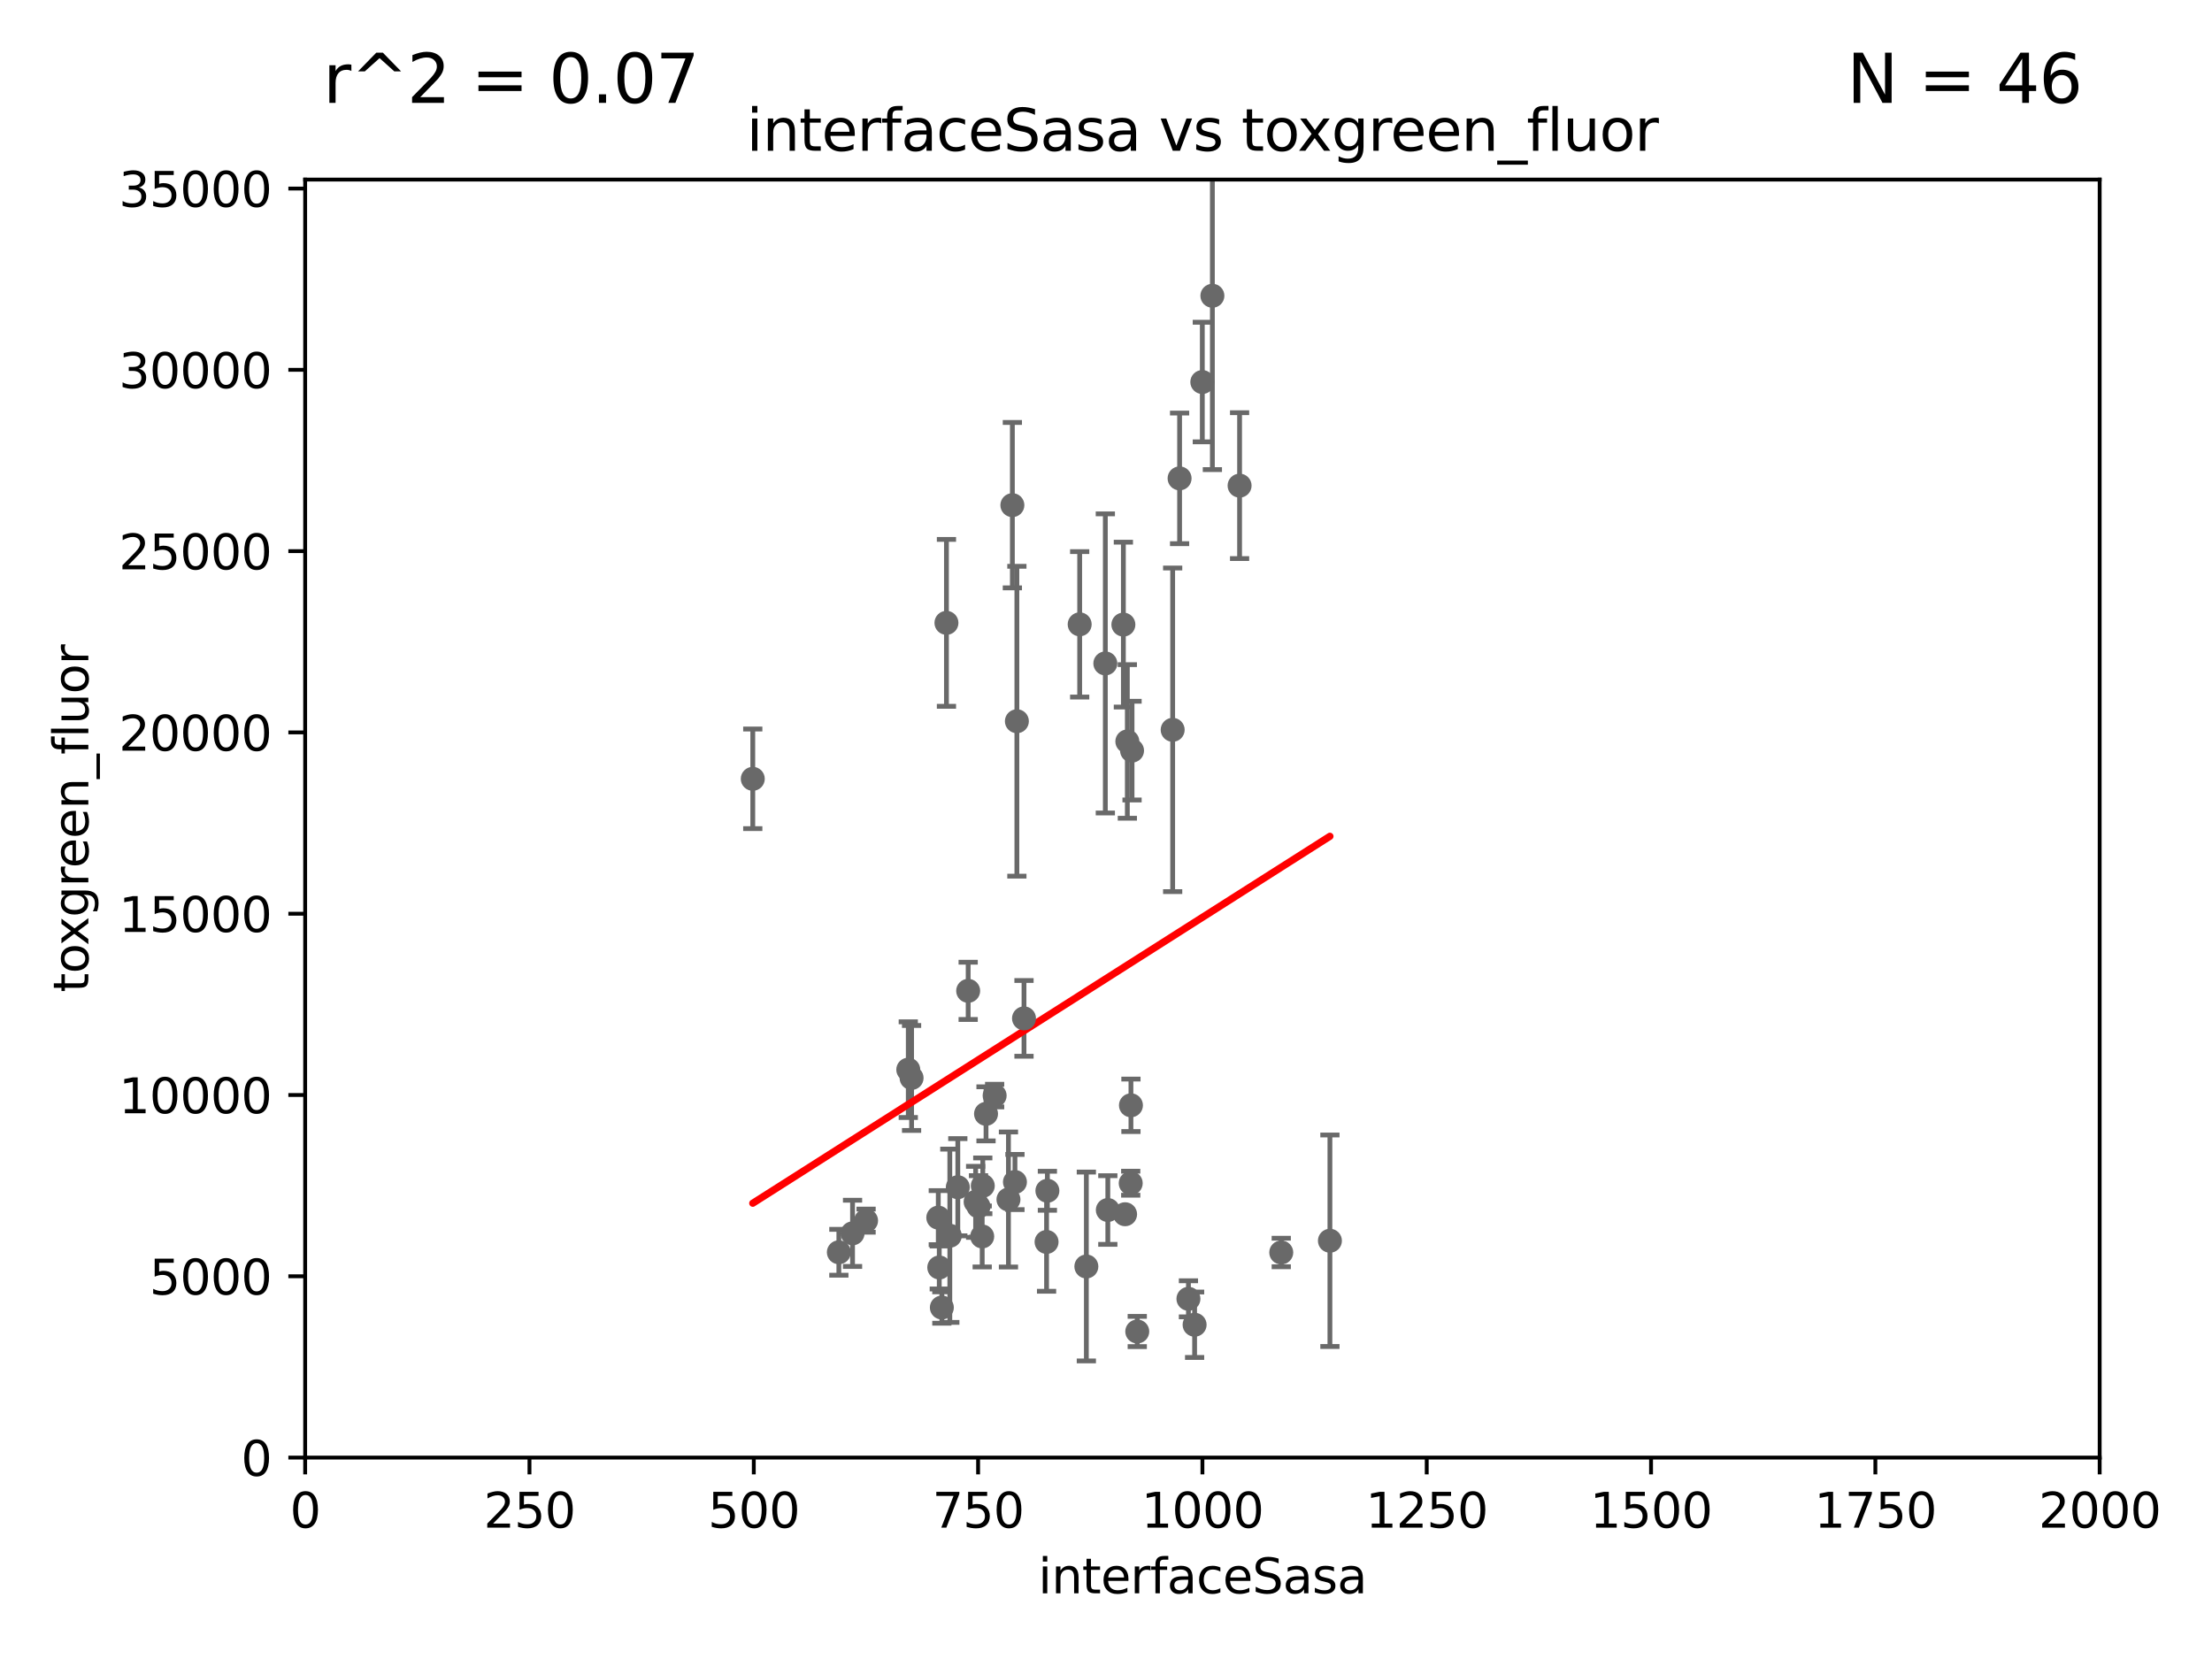 <?xml version="1.0" encoding="utf-8" standalone="no"?>
<!DOCTYPE svg PUBLIC "-//W3C//DTD SVG 1.1//EN"
  "http://www.w3.org/Graphics/SVG/1.1/DTD/svg11.dtd">
<svg xmlns:xlink="http://www.w3.org/1999/xlink" width="460.8pt" height="345.6pt" viewBox="0 0 460.8 345.6" xmlns="http://www.w3.org/2000/svg" version="1.1">
 <defs>
  <style type="text/css">*{stroke-linejoin: round; stroke-linecap: butt}</style>
 </defs>
 <g id="figure_1">
  <g id="patch_1">
   <path d="M 0 345.6 
L 460.8 345.6 
L 460.8 0 
L 0 0 
z
" style="fill: #ffffff"/>
  </g>
  <g id="axes_1">
   <g id="patch_2">
    <path d="M 63.571 303.64 
L 437.4 303.64 
L 437.4 37.411 
L 63.571 37.411 
z
" style="fill: #ffffff"/>
   </g>
   <g id="PathCollection_1">
    <defs>
     <path id="mbaf61a0954" d="M 0 1.118 
C 0.297 1.118 0.581 1 0.791 0.791 
C 1 0.581 1.118 0.297 1.118 0 
C 1.118 -0.297 1 -0.581 0.791 -0.791 
C 0.581 -1 0.297 -1.118 0 -1.118 
C -0.297 -1.118 -0.581 -1 -0.791 -0.791 
C -1 -0.581 -1.118 -0.297 -1.118 0 
C -1.118 0.297 -1 0.581 -0.791 0.791 
C -0.581 1 -0.297 1.118 0 1.118 
z
" style="stroke: #696969"/>
    </defs>
    <g clip-path="url(#p2a9bb34f93)">
     <use xlink:href="#mbaf61a0954" x="174.75" y="260.87" style="fill: #696969; stroke: #696969"/>
     <use xlink:href="#mbaf61a0954" x="203.841" y="251.323" style="fill: #696969; stroke: #696969"/>
     <use xlink:href="#mbaf61a0954" x="177.602" y="256.929" style="fill: #696969; stroke: #696969"/>
     <use xlink:href="#mbaf61a0954" x="218.192" y="248.058" style="fill: #696969; stroke: #696969"/>
     <use xlink:href="#mbaf61a0954" x="204.611" y="257.576" style="fill: #696969; stroke: #696969"/>
     <use xlink:href="#mbaf61a0954" x="234.375" y="252.947" style="fill: #696969; stroke: #696969"/>
     <use xlink:href="#mbaf61a0954" x="235.826" y="156.366" style="fill: #696969; stroke: #696969"/>
     <use xlink:href="#mbaf61a0954" x="213.318" y="212.147" style="fill: #696969; stroke: #696969"/>
     <use xlink:href="#mbaf61a0954" x="195.666" y="264.042" style="fill: #696969; stroke: #696969"/>
     <use xlink:href="#mbaf61a0954" x="248.859" y="275.967" style="fill: #696969; stroke: #696969"/>
     <use xlink:href="#mbaf61a0954" x="244.288" y="152.035" style="fill: #696969; stroke: #696969"/>
     <use xlink:href="#mbaf61a0954" x="235.596" y="230.255" style="fill: #696969; stroke: #696969"/>
     <use xlink:href="#mbaf61a0954" x="195.462" y="253.655" style="fill: #696969; stroke: #696969"/>
     <use xlink:href="#mbaf61a0954" x="247.573" y="270.567" style="fill: #696969; stroke: #696969"/>
     <use xlink:href="#mbaf61a0954" x="277.046" y="258.47" style="fill: #696969; stroke: #696969"/>
     <use xlink:href="#mbaf61a0954" x="230.779" y="252.069" style="fill: #696969; stroke: #696969"/>
     <use xlink:href="#mbaf61a0954" x="211.835" y="150.246" style="fill: #696969; stroke: #696969"/>
     <use xlink:href="#mbaf61a0954" x="210.08" y="249.877" style="fill: #696969; stroke: #696969"/>
     <use xlink:href="#mbaf61a0954" x="203.241" y="250.369" style="fill: #696969; stroke: #696969"/>
     <use xlink:href="#mbaf61a0954" x="226.308" y="263.833" style="fill: #696969; stroke: #696969"/>
     <use xlink:href="#mbaf61a0954" x="189.211" y="222.83" style="fill: #696969; stroke: #696969"/>
     <use xlink:href="#mbaf61a0954" x="196.206" y="272.382" style="fill: #696969; stroke: #696969"/>
     <use xlink:href="#mbaf61a0954" x="189.899" y="224.561" style="fill: #696969; stroke: #696969"/>
     <use xlink:href="#mbaf61a0954" x="204.731" y="247.024" style="fill: #696969; stroke: #696969"/>
     <use xlink:href="#mbaf61a0954" x="236.912" y="277.375" style="fill: #696969; stroke: #696969"/>
     <use xlink:href="#mbaf61a0954" x="245.731" y="99.654" style="fill: #696969; stroke: #696969"/>
     <use xlink:href="#mbaf61a0954" x="197.163" y="129.752" style="fill: #696969; stroke: #696969"/>
     <use xlink:href="#mbaf61a0954" x="210.895" y="105.234" style="fill: #696969; stroke: #696969"/>
     <use xlink:href="#mbaf61a0954" x="230.261" y="138.203" style="fill: #696969; stroke: #696969"/>
     <use xlink:href="#mbaf61a0954" x="180.421" y="254.285" style="fill: #696969; stroke: #696969"/>
     <use xlink:href="#mbaf61a0954" x="266.908" y="260.914" style="fill: #696969; stroke: #696969"/>
     <use xlink:href="#mbaf61a0954" x="211.432" y="246.235" style="fill: #696969; stroke: #696969"/>
     <use xlink:href="#mbaf61a0954" x="234.846" y="154.457" style="fill: #696969; stroke: #696969"/>
     <use xlink:href="#mbaf61a0954" x="234.02" y="130.114" style="fill: #696969; stroke: #696969"/>
     <use xlink:href="#mbaf61a0954" x="199.529" y="247.319" style="fill: #696969; stroke: #696969"/>
     <use xlink:href="#mbaf61a0954" x="218.019" y="258.72" style="fill: #696969; stroke: #696969"/>
     <use xlink:href="#mbaf61a0954" x="235.549" y="246.485" style="fill: #696969; stroke: #696969"/>
     <use xlink:href="#mbaf61a0954" x="207.202" y="228.234" style="fill: #696969; stroke: #696969"/>
     <use xlink:href="#mbaf61a0954" x="205.407" y="232.035" style="fill: #696969; stroke: #696969"/>
     <use xlink:href="#mbaf61a0954" x="224.916" y="130.059" style="fill: #696969; stroke: #696969"/>
     <use xlink:href="#mbaf61a0954" x="258.229" y="101.166" style="fill: #696969; stroke: #696969"/>
     <use xlink:href="#mbaf61a0954" x="250.465" y="79.585" style="fill: #696969; stroke: #696969"/>
     <use xlink:href="#mbaf61a0954" x="201.688" y="206.41" style="fill: #696969; stroke: #696969"/>
     <use xlink:href="#mbaf61a0954" x="156.817" y="162.243" style="fill: #696969; stroke: #696969"/>
     <use xlink:href="#mbaf61a0954" x="197.864" y="257.429" style="fill: #696969; stroke: #696969"/>
     <use xlink:href="#mbaf61a0954" x="252.562" y="61.614" style="fill: #696969; stroke: #696969"/>
    </g>
   </g>
   <g id="matplotlib.axis_1">
    <g id="xtick_1">
     <g id="line2d_1">
      <defs>
       <path id="m1d5d112ddb" d="M 0 0 
L 0 3.5 
" style="stroke: #000000; stroke-width: 0.8"/>
      </defs>
      <g>
       <use xlink:href="#m1d5d112ddb" x="63.571" y="303.64" style="stroke: #000000; stroke-width: 0.8"/>
      </g>
     </g>
     <g id="text_1">
      <!-- 0 -->
      <g transform="translate(60.39 318.238)scale(0.1 -0.1)">
       <defs>
        <path id="DejaVuSans-30" d="M 2034 4250 
Q 1547 4250 1301 3770 
Q 1056 3291 1056 2328 
Q 1056 1369 1301 889 
Q 1547 409 2034 409 
Q 2525 409 2770 889 
Q 3016 1369 3016 2328 
Q 3016 3291 2770 3770 
Q 2525 4250 2034 4250 
z
M 2034 4750 
Q 2819 4750 3233 4129 
Q 3647 3509 3647 2328 
Q 3647 1150 3233 529 
Q 2819 -91 2034 -91 
Q 1250 -91 836 529 
Q 422 1150 422 2328 
Q 422 3509 836 4129 
Q 1250 4750 2034 4750 
z
" transform="scale(0.016)"/>
       </defs>
       <use xlink:href="#DejaVuSans-30"/>
      </g>
     </g>
    </g>
    <g id="xtick_2">
     <g id="line2d_2">
      <g>
       <use xlink:href="#m1d5d112ddb" x="110.3" y="303.64" style="stroke: #000000; stroke-width: 0.8"/>
      </g>
     </g>
     <g id="text_2">
      <!-- 250 -->
      <g transform="translate(100.756 318.238)scale(0.1 -0.1)">
       <defs>
        <path id="DejaVuSans-32" d="M 1228 531 
L 3431 531 
L 3431 0 
L 469 0 
L 469 531 
Q 828 903 1448 1529 
Q 2069 2156 2228 2338 
Q 2531 2678 2651 2914 
Q 2772 3150 2772 3378 
Q 2772 3750 2511 3984 
Q 2250 4219 1831 4219 
Q 1534 4219 1204 4116 
Q 875 4013 500 3803 
L 500 4441 
Q 881 4594 1212 4672 
Q 1544 4750 1819 4750 
Q 2544 4750 2975 4387 
Q 3406 4025 3406 3419 
Q 3406 3131 3298 2873 
Q 3191 2616 2906 2266 
Q 2828 2175 2409 1742 
Q 1991 1309 1228 531 
z
" transform="scale(0.016)"/>
        <path id="DejaVuSans-35" d="M 691 4666 
L 3169 4666 
L 3169 4134 
L 1269 4134 
L 1269 2991 
Q 1406 3038 1543 3061 
Q 1681 3084 1819 3084 
Q 2600 3084 3056 2656 
Q 3513 2228 3513 1497 
Q 3513 744 3044 326 
Q 2575 -91 1722 -91 
Q 1428 -91 1123 -41 
Q 819 9 494 109 
L 494 744 
Q 775 591 1075 516 
Q 1375 441 1709 441 
Q 2250 441 2565 725 
Q 2881 1009 2881 1497 
Q 2881 1984 2565 2268 
Q 2250 2553 1709 2553 
Q 1456 2553 1204 2497 
Q 953 2441 691 2322 
L 691 4666 
z
" transform="scale(0.016)"/>
       </defs>
       <use xlink:href="#DejaVuSans-32"/>
       <use xlink:href="#DejaVuSans-35" x="63.623"/>
       <use xlink:href="#DejaVuSans-30" x="127.246"/>
      </g>
     </g>
    </g>
    <g id="xtick_3">
     <g id="line2d_3">
      <g>
       <use xlink:href="#m1d5d112ddb" x="157.028" y="303.64" style="stroke: #000000; stroke-width: 0.8"/>
      </g>
     </g>
     <g id="text_3">
      <!-- 500 -->
      <g transform="translate(147.485 318.238)scale(0.1 -0.1)">
       <use xlink:href="#DejaVuSans-35"/>
       <use xlink:href="#DejaVuSans-30" x="63.623"/>
       <use xlink:href="#DejaVuSans-30" x="127.246"/>
      </g>
     </g>
    </g>
    <g id="xtick_4">
     <g id="line2d_4">
      <g>
       <use xlink:href="#m1d5d112ddb" x="203.757" y="303.64" style="stroke: #000000; stroke-width: 0.8"/>
      </g>
     </g>
     <g id="text_4">
      <!-- 750 -->
      <g transform="translate(194.213 318.238)scale(0.1 -0.1)">
       <defs>
        <path id="DejaVuSans-37" d="M 525 4666 
L 3525 4666 
L 3525 4397 
L 1831 0 
L 1172 0 
L 2766 4134 
L 525 4134 
L 525 4666 
z
" transform="scale(0.016)"/>
       </defs>
       <use xlink:href="#DejaVuSans-37"/>
       <use xlink:href="#DejaVuSans-35" x="63.623"/>
       <use xlink:href="#DejaVuSans-30" x="127.246"/>
      </g>
     </g>
    </g>
    <g id="xtick_5">
     <g id="line2d_5">
      <g>
       <use xlink:href="#m1d5d112ddb" x="250.486" y="303.64" style="stroke: #000000; stroke-width: 0.8"/>
      </g>
     </g>
     <g id="text_5">
      <!-- 1000 -->
      <g transform="translate(237.761 318.238)scale(0.1 -0.1)">
       <defs>
        <path id="DejaVuSans-31" d="M 794 531 
L 1825 531 
L 1825 4091 
L 703 3866 
L 703 4441 
L 1819 4666 
L 2450 4666 
L 2450 531 
L 3481 531 
L 3481 0 
L 794 0 
L 794 531 
z
" transform="scale(0.016)"/>
       </defs>
       <use xlink:href="#DejaVuSans-31"/>
       <use xlink:href="#DejaVuSans-30" x="63.623"/>
       <use xlink:href="#DejaVuSans-30" x="127.246"/>
       <use xlink:href="#DejaVuSans-30" x="190.869"/>
      </g>
     </g>
    </g>
    <g id="xtick_6">
     <g id="line2d_6">
      <g>
       <use xlink:href="#m1d5d112ddb" x="297.214" y="303.64" style="stroke: #000000; stroke-width: 0.8"/>
      </g>
     </g>
     <g id="text_6">
      <!-- 1250 -->
      <g transform="translate(284.489 318.238)scale(0.1 -0.1)">
       <use xlink:href="#DejaVuSans-31"/>
       <use xlink:href="#DejaVuSans-32" x="63.623"/>
       <use xlink:href="#DejaVuSans-35" x="127.246"/>
       <use xlink:href="#DejaVuSans-30" x="190.869"/>
      </g>
     </g>
    </g>
    <g id="xtick_7">
     <g id="line2d_7">
      <g>
       <use xlink:href="#m1d5d112ddb" x="343.943" y="303.64" style="stroke: #000000; stroke-width: 0.8"/>
      </g>
     </g>
     <g id="text_7">
      <!-- 1500 -->
      <g transform="translate(331.218 318.238)scale(0.1 -0.1)">
       <use xlink:href="#DejaVuSans-31"/>
       <use xlink:href="#DejaVuSans-35" x="63.623"/>
       <use xlink:href="#DejaVuSans-30" x="127.246"/>
       <use xlink:href="#DejaVuSans-30" x="190.869"/>
      </g>
     </g>
    </g>
    <g id="xtick_8">
     <g id="line2d_8">
      <g>
       <use xlink:href="#m1d5d112ddb" x="390.671" y="303.64" style="stroke: #000000; stroke-width: 0.8"/>
      </g>
     </g>
     <g id="text_8">
      <!-- 1750 -->
      <g transform="translate(377.946 318.238)scale(0.1 -0.1)">
       <use xlink:href="#DejaVuSans-31"/>
       <use xlink:href="#DejaVuSans-37" x="63.623"/>
       <use xlink:href="#DejaVuSans-35" x="127.246"/>
       <use xlink:href="#DejaVuSans-30" x="190.869"/>
      </g>
     </g>
    </g>
    <g id="xtick_9">
     <g id="line2d_9">
      <g>
       <use xlink:href="#m1d5d112ddb" x="437.4" y="303.64" style="stroke: #000000; stroke-width: 0.8"/>
      </g>
     </g>
     <g id="text_9">
      <!-- 2000 -->
      <g transform="translate(424.675 318.238)scale(0.1 -0.1)">
       <use xlink:href="#DejaVuSans-32"/>
       <use xlink:href="#DejaVuSans-30" x="63.623"/>
       <use xlink:href="#DejaVuSans-30" x="127.246"/>
       <use xlink:href="#DejaVuSans-30" x="190.869"/>
      </g>
     </g>
    </g>
    <g id="text_10">
     <!-- interfaceSasa -->
     <g transform="translate(216.279 331.917)scale(0.1 -0.1)">
      <defs>
       <path id="DejaVuSans-69" d="M 603 3500 
L 1178 3500 
L 1178 0 
L 603 0 
L 603 3500 
z
M 603 4863 
L 1178 4863 
L 1178 4134 
L 603 4134 
L 603 4863 
z
" transform="scale(0.016)"/>
       <path id="DejaVuSans-6e" d="M 3513 2113 
L 3513 0 
L 2938 0 
L 2938 2094 
Q 2938 2591 2744 2837 
Q 2550 3084 2163 3084 
Q 1697 3084 1428 2787 
Q 1159 2491 1159 1978 
L 1159 0 
L 581 0 
L 581 3500 
L 1159 3500 
L 1159 2956 
Q 1366 3272 1645 3428 
Q 1925 3584 2291 3584 
Q 2894 3584 3203 3211 
Q 3513 2838 3513 2113 
z
" transform="scale(0.016)"/>
       <path id="DejaVuSans-74" d="M 1172 4494 
L 1172 3500 
L 2356 3500 
L 2356 3053 
L 1172 3053 
L 1172 1153 
Q 1172 725 1289 603 
Q 1406 481 1766 481 
L 2356 481 
L 2356 0 
L 1766 0 
Q 1100 0 847 248 
Q 594 497 594 1153 
L 594 3053 
L 172 3053 
L 172 3500 
L 594 3500 
L 594 4494 
L 1172 4494 
z
" transform="scale(0.016)"/>
       <path id="DejaVuSans-65" d="M 3597 1894 
L 3597 1613 
L 953 1613 
Q 991 1019 1311 708 
Q 1631 397 2203 397 
Q 2534 397 2845 478 
Q 3156 559 3463 722 
L 3463 178 
Q 3153 47 2828 -22 
Q 2503 -91 2169 -91 
Q 1331 -91 842 396 
Q 353 884 353 1716 
Q 353 2575 817 3079 
Q 1281 3584 2069 3584 
Q 2775 3584 3186 3129 
Q 3597 2675 3597 1894 
z
M 3022 2063 
Q 3016 2534 2758 2815 
Q 2500 3097 2075 3097 
Q 1594 3097 1305 2825 
Q 1016 2553 972 2059 
L 3022 2063 
z
" transform="scale(0.016)"/>
       <path id="DejaVuSans-72" d="M 2631 2963 
Q 2534 3019 2420 3045 
Q 2306 3072 2169 3072 
Q 1681 3072 1420 2755 
Q 1159 2438 1159 1844 
L 1159 0 
L 581 0 
L 581 3500 
L 1159 3500 
L 1159 2956 
Q 1341 3275 1631 3429 
Q 1922 3584 2338 3584 
Q 2397 3584 2469 3576 
Q 2541 3569 2628 3553 
L 2631 2963 
z
" transform="scale(0.016)"/>
       <path id="DejaVuSans-66" d="M 2375 4863 
L 2375 4384 
L 1825 4384 
Q 1516 4384 1395 4259 
Q 1275 4134 1275 3809 
L 1275 3500 
L 2222 3500 
L 2222 3053 
L 1275 3053 
L 1275 0 
L 697 0 
L 697 3053 
L 147 3053 
L 147 3500 
L 697 3500 
L 697 3744 
Q 697 4328 969 4595 
Q 1241 4863 1831 4863 
L 2375 4863 
z
" transform="scale(0.016)"/>
       <path id="DejaVuSans-61" d="M 2194 1759 
Q 1497 1759 1228 1600 
Q 959 1441 959 1056 
Q 959 750 1161 570 
Q 1363 391 1709 391 
Q 2188 391 2477 730 
Q 2766 1069 2766 1631 
L 2766 1759 
L 2194 1759 
z
M 3341 1997 
L 3341 0 
L 2766 0 
L 2766 531 
Q 2569 213 2275 61 
Q 1981 -91 1556 -91 
Q 1019 -91 701 211 
Q 384 513 384 1019 
Q 384 1609 779 1909 
Q 1175 2209 1959 2209 
L 2766 2209 
L 2766 2266 
Q 2766 2663 2505 2880 
Q 2244 3097 1772 3097 
Q 1472 3097 1187 3025 
Q 903 2953 641 2809 
L 641 3341 
Q 956 3463 1253 3523 
Q 1550 3584 1831 3584 
Q 2591 3584 2966 3190 
Q 3341 2797 3341 1997 
z
" transform="scale(0.016)"/>
       <path id="DejaVuSans-63" d="M 3122 3366 
L 3122 2828 
Q 2878 2963 2633 3030 
Q 2388 3097 2138 3097 
Q 1578 3097 1268 2742 
Q 959 2388 959 1747 
Q 959 1106 1268 751 
Q 1578 397 2138 397 
Q 2388 397 2633 464 
Q 2878 531 3122 666 
L 3122 134 
Q 2881 22 2623 -34 
Q 2366 -91 2075 -91 
Q 1284 -91 818 406 
Q 353 903 353 1747 
Q 353 2603 823 3093 
Q 1294 3584 2113 3584 
Q 2378 3584 2631 3529 
Q 2884 3475 3122 3366 
z
" transform="scale(0.016)"/>
       <path id="DejaVuSans-53" d="M 3425 4513 
L 3425 3897 
Q 3066 4069 2747 4153 
Q 2428 4238 2131 4238 
Q 1616 4238 1336 4038 
Q 1056 3838 1056 3469 
Q 1056 3159 1242 3001 
Q 1428 2844 1947 2747 
L 2328 2669 
Q 3034 2534 3370 2195 
Q 3706 1856 3706 1288 
Q 3706 609 3251 259 
Q 2797 -91 1919 -91 
Q 1588 -91 1214 -16 
Q 841 59 441 206 
L 441 856 
Q 825 641 1194 531 
Q 1563 422 1919 422 
Q 2459 422 2753 634 
Q 3047 847 3047 1241 
Q 3047 1584 2836 1778 
Q 2625 1972 2144 2069 
L 1759 2144 
Q 1053 2284 737 2584 
Q 422 2884 422 3419 
Q 422 4038 858 4394 
Q 1294 4750 2059 4750 
Q 2388 4750 2728 4690 
Q 3069 4631 3425 4513 
z
" transform="scale(0.016)"/>
       <path id="DejaVuSans-73" d="M 2834 3397 
L 2834 2853 
Q 2591 2978 2328 3040 
Q 2066 3103 1784 3103 
Q 1356 3103 1142 2972 
Q 928 2841 928 2578 
Q 928 2378 1081 2264 
Q 1234 2150 1697 2047 
L 1894 2003 
Q 2506 1872 2764 1633 
Q 3022 1394 3022 966 
Q 3022 478 2636 193 
Q 2250 -91 1575 -91 
Q 1294 -91 989 -36 
Q 684 19 347 128 
L 347 722 
Q 666 556 975 473 
Q 1284 391 1588 391 
Q 1994 391 2212 530 
Q 2431 669 2431 922 
Q 2431 1156 2273 1281 
Q 2116 1406 1581 1522 
L 1381 1569 
Q 847 1681 609 1914 
Q 372 2147 372 2553 
Q 372 3047 722 3315 
Q 1072 3584 1716 3584 
Q 2034 3584 2315 3537 
Q 2597 3491 2834 3397 
z
" transform="scale(0.016)"/>
      </defs>
      <use xlink:href="#DejaVuSans-69"/>
      <use xlink:href="#DejaVuSans-6e" x="27.783"/>
      <use xlink:href="#DejaVuSans-74" x="91.162"/>
      <use xlink:href="#DejaVuSans-65" x="130.371"/>
      <use xlink:href="#DejaVuSans-72" x="191.895"/>
      <use xlink:href="#DejaVuSans-66" x="233.008"/>
      <use xlink:href="#DejaVuSans-61" x="268.213"/>
      <use xlink:href="#DejaVuSans-63" x="329.492"/>
      <use xlink:href="#DejaVuSans-65" x="384.473"/>
      <use xlink:href="#DejaVuSans-53" x="445.996"/>
      <use xlink:href="#DejaVuSans-61" x="509.473"/>
      <use xlink:href="#DejaVuSans-73" x="570.752"/>
      <use xlink:href="#DejaVuSans-61" x="622.852"/>
     </g>
    </g>
   </g>
   <g id="matplotlib.axis_2">
    <g id="ytick_1">
     <g id="line2d_10">
      <defs>
       <path id="m97ad2ba258" d="M 0 0 
L -3.5 0 
" style="stroke: #000000; stroke-width: 0.8"/>
      </defs>
      <g>
       <use xlink:href="#m97ad2ba258" x="63.571" y="303.64" style="stroke: #000000; stroke-width: 0.8"/>
      </g>
     </g>
     <g id="text_11">
      <!-- 0 -->
      <g transform="translate(50.209 307.439)scale(0.1 -0.1)">
       <use xlink:href="#DejaVuSans-30"/>
      </g>
     </g>
    </g>
    <g id="ytick_2">
     <g id="line2d_11">
      <g>
       <use xlink:href="#m97ad2ba258" x="63.571" y="265.874" style="stroke: #000000; stroke-width: 0.8"/>
      </g>
     </g>
     <g id="text_12">
      <!-- 5000 -->
      <g transform="translate(31.121 269.673)scale(0.1 -0.1)">
       <use xlink:href="#DejaVuSans-35"/>
       <use xlink:href="#DejaVuSans-30" x="63.623"/>
       <use xlink:href="#DejaVuSans-30" x="127.246"/>
       <use xlink:href="#DejaVuSans-30" x="190.869"/>
      </g>
     </g>
    </g>
    <g id="ytick_3">
     <g id="line2d_12">
      <g>
       <use xlink:href="#m97ad2ba258" x="63.571" y="228.108" style="stroke: #000000; stroke-width: 0.8"/>
      </g>
     </g>
     <g id="text_13">
      <!-- 10000 -->
      <g transform="translate(24.759 231.907)scale(0.1 -0.1)">
       <use xlink:href="#DejaVuSans-31"/>
       <use xlink:href="#DejaVuSans-30" x="63.623"/>
       <use xlink:href="#DejaVuSans-30" x="127.246"/>
       <use xlink:href="#DejaVuSans-30" x="190.869"/>
       <use xlink:href="#DejaVuSans-30" x="254.492"/>
      </g>
     </g>
    </g>
    <g id="ytick_4">
     <g id="line2d_13">
      <g>
       <use xlink:href="#m97ad2ba258" x="63.571" y="190.342" style="stroke: #000000; stroke-width: 0.8"/>
      </g>
     </g>
     <g id="text_14">
      <!-- 15000 -->
      <g transform="translate(24.759 194.141)scale(0.1 -0.1)">
       <use xlink:href="#DejaVuSans-31"/>
       <use xlink:href="#DejaVuSans-35" x="63.623"/>
       <use xlink:href="#DejaVuSans-30" x="127.246"/>
       <use xlink:href="#DejaVuSans-30" x="190.869"/>
       <use xlink:href="#DejaVuSans-30" x="254.492"/>
      </g>
     </g>
    </g>
    <g id="ytick_5">
     <g id="line2d_14">
      <g>
       <use xlink:href="#m97ad2ba258" x="63.571" y="152.576" style="stroke: #000000; stroke-width: 0.8"/>
      </g>
     </g>
     <g id="text_15">
      <!-- 20000 -->
      <g transform="translate(24.759 156.375)scale(0.1 -0.1)">
       <use xlink:href="#DejaVuSans-32"/>
       <use xlink:href="#DejaVuSans-30" x="63.623"/>
       <use xlink:href="#DejaVuSans-30" x="127.246"/>
       <use xlink:href="#DejaVuSans-30" x="190.869"/>
       <use xlink:href="#DejaVuSans-30" x="254.492"/>
      </g>
     </g>
    </g>
    <g id="ytick_6">
     <g id="line2d_15">
      <g>
       <use xlink:href="#m97ad2ba258" x="63.571" y="114.81" style="stroke: #000000; stroke-width: 0.8"/>
      </g>
     </g>
     <g id="text_16">
      <!-- 25000 -->
      <g transform="translate(24.759 118.609)scale(0.1 -0.1)">
       <use xlink:href="#DejaVuSans-32"/>
       <use xlink:href="#DejaVuSans-35" x="63.623"/>
       <use xlink:href="#DejaVuSans-30" x="127.246"/>
       <use xlink:href="#DejaVuSans-30" x="190.869"/>
       <use xlink:href="#DejaVuSans-30" x="254.492"/>
      </g>
     </g>
    </g>
    <g id="ytick_7">
     <g id="line2d_16">
      <g>
       <use xlink:href="#m97ad2ba258" x="63.571" y="77.044" style="stroke: #000000; stroke-width: 0.8"/>
      </g>
     </g>
     <g id="text_17">
      <!-- 30000 -->
      <g transform="translate(24.759 80.844)scale(0.1 -0.1)">
       <defs>
        <path id="DejaVuSans-33" d="M 2597 2516 
Q 3050 2419 3304 2112 
Q 3559 1806 3559 1356 
Q 3559 666 3084 287 
Q 2609 -91 1734 -91 
Q 1441 -91 1130 -33 
Q 819 25 488 141 
L 488 750 
Q 750 597 1062 519 
Q 1375 441 1716 441 
Q 2309 441 2620 675 
Q 2931 909 2931 1356 
Q 2931 1769 2642 2001 
Q 2353 2234 1838 2234 
L 1294 2234 
L 1294 2753 
L 1863 2753 
Q 2328 2753 2575 2939 
Q 2822 3125 2822 3475 
Q 2822 3834 2567 4026 
Q 2313 4219 1838 4219 
Q 1578 4219 1281 4162 
Q 984 4106 628 3988 
L 628 4550 
Q 988 4650 1302 4700 
Q 1616 4750 1894 4750 
Q 2613 4750 3031 4423 
Q 3450 4097 3450 3541 
Q 3450 3153 3228 2886 
Q 3006 2619 2597 2516 
z
" transform="scale(0.016)"/>
       </defs>
       <use xlink:href="#DejaVuSans-33"/>
       <use xlink:href="#DejaVuSans-30" x="63.623"/>
       <use xlink:href="#DejaVuSans-30" x="127.246"/>
       <use xlink:href="#DejaVuSans-30" x="190.869"/>
       <use xlink:href="#DejaVuSans-30" x="254.492"/>
      </g>
     </g>
    </g>
    <g id="ytick_8">
     <g id="line2d_17">
      <g>
       <use xlink:href="#m97ad2ba258" x="63.571" y="39.278" style="stroke: #000000; stroke-width: 0.8"/>
      </g>
     </g>
     <g id="text_18">
      <!-- 35000 -->
      <g transform="translate(24.759 43.078)scale(0.1 -0.1)">
       <use xlink:href="#DejaVuSans-33"/>
       <use xlink:href="#DejaVuSans-35" x="63.623"/>
       <use xlink:href="#DejaVuSans-30" x="127.246"/>
       <use xlink:href="#DejaVuSans-30" x="190.869"/>
       <use xlink:href="#DejaVuSans-30" x="254.492"/>
      </g>
     </g>
    </g>
    <g id="text_19">
     <!-- toxgreen_fluor -->
     <g transform="translate(18.401 206.72)rotate(-90)scale(0.1 -0.1)">
      <defs>
       <path id="DejaVuSans-6f" d="M 1959 3097 
Q 1497 3097 1228 2736 
Q 959 2375 959 1747 
Q 959 1119 1226 758 
Q 1494 397 1959 397 
Q 2419 397 2687 759 
Q 2956 1122 2956 1747 
Q 2956 2369 2687 2733 
Q 2419 3097 1959 3097 
z
M 1959 3584 
Q 2709 3584 3137 3096 
Q 3566 2609 3566 1747 
Q 3566 888 3137 398 
Q 2709 -91 1959 -91 
Q 1206 -91 779 398 
Q 353 888 353 1747 
Q 353 2609 779 3096 
Q 1206 3584 1959 3584 
z
" transform="scale(0.016)"/>
       <path id="DejaVuSans-78" d="M 3513 3500 
L 2247 1797 
L 3578 0 
L 2900 0 
L 1881 1375 
L 863 0 
L 184 0 
L 1544 1831 
L 300 3500 
L 978 3500 
L 1906 2253 
L 2834 3500 
L 3513 3500 
z
" transform="scale(0.016)"/>
       <path id="DejaVuSans-67" d="M 2906 1791 
Q 2906 2416 2648 2759 
Q 2391 3103 1925 3103 
Q 1463 3103 1205 2759 
Q 947 2416 947 1791 
Q 947 1169 1205 825 
Q 1463 481 1925 481 
Q 2391 481 2648 825 
Q 2906 1169 2906 1791 
z
M 3481 434 
Q 3481 -459 3084 -895 
Q 2688 -1331 1869 -1331 
Q 1566 -1331 1297 -1286 
Q 1028 -1241 775 -1147 
L 775 -588 
Q 1028 -725 1275 -790 
Q 1522 -856 1778 -856 
Q 2344 -856 2625 -561 
Q 2906 -266 2906 331 
L 2906 616 
Q 2728 306 2450 153 
Q 2172 0 1784 0 
Q 1141 0 747 490 
Q 353 981 353 1791 
Q 353 2603 747 3093 
Q 1141 3584 1784 3584 
Q 2172 3584 2450 3431 
Q 2728 3278 2906 2969 
L 2906 3500 
L 3481 3500 
L 3481 434 
z
" transform="scale(0.016)"/>
       <path id="DejaVuSans-5f" d="M 3263 -1063 
L 3263 -1509 
L -63 -1509 
L -63 -1063 
L 3263 -1063 
z
" transform="scale(0.016)"/>
       <path id="DejaVuSans-6c" d="M 603 4863 
L 1178 4863 
L 1178 0 
L 603 0 
L 603 4863 
z
" transform="scale(0.016)"/>
       <path id="DejaVuSans-75" d="M 544 1381 
L 544 3500 
L 1119 3500 
L 1119 1403 
Q 1119 906 1312 657 
Q 1506 409 1894 409 
Q 2359 409 2629 706 
Q 2900 1003 2900 1516 
L 2900 3500 
L 3475 3500 
L 3475 0 
L 2900 0 
L 2900 538 
Q 2691 219 2414 64 
Q 2138 -91 1772 -91 
Q 1169 -91 856 284 
Q 544 659 544 1381 
z
M 1991 3584 
L 1991 3584 
z
" transform="scale(0.016)"/>
      </defs>
      <use xlink:href="#DejaVuSans-74"/>
      <use xlink:href="#DejaVuSans-6f" x="39.209"/>
      <use xlink:href="#DejaVuSans-78" x="97.266"/>
      <use xlink:href="#DejaVuSans-67" x="156.445"/>
      <use xlink:href="#DejaVuSans-72" x="219.922"/>
      <use xlink:href="#DejaVuSans-65" x="258.785"/>
      <use xlink:href="#DejaVuSans-65" x="320.309"/>
      <use xlink:href="#DejaVuSans-6e" x="381.832"/>
      <use xlink:href="#DejaVuSans-5f" x="445.211"/>
      <use xlink:href="#DejaVuSans-66" x="495.211"/>
      <use xlink:href="#DejaVuSans-6c" x="530.416"/>
      <use xlink:href="#DejaVuSans-75" x="558.199"/>
      <use xlink:href="#DejaVuSans-6f" x="621.578"/>
      <use xlink:href="#DejaVuSans-72" x="682.76"/>
     </g>
    </g>
   </g>
   <g id="LineCollection_1">
    <path d="M 174.75 265.648 
L 174.75 256.093 
" clip-path="url(#p2a9bb34f93)" style="fill: none; stroke: #696969"/>
    <path d="M 203.841 257.736 
L 203.841 244.91 
" clip-path="url(#p2a9bb34f93)" style="fill: none; stroke: #696969"/>
    <path d="M 177.602 263.824 
L 177.602 250.034 
" clip-path="url(#p2a9bb34f93)" style="fill: none; stroke: #696969"/>
    <path d="M 218.192 252.121 
L 218.192 243.994 
" clip-path="url(#p2a9bb34f93)" style="fill: none; stroke: #696969"/>
    <path d="M 204.611 263.925 
L 204.611 251.227 
" clip-path="url(#p2a9bb34f93)" style="fill: none; stroke: #696969"/>
    <path d="M 234.375 253.886 
L 234.375 252.007 
" clip-path="url(#p2a9bb34f93)" style="fill: none; stroke: #696969"/>
    <path d="M 235.826 166.65 
L 235.826 146.083 
" clip-path="url(#p2a9bb34f93)" style="fill: none; stroke: #696969"/>
    <path d="M 213.318 220.035 
L 213.318 204.259 
" clip-path="url(#p2a9bb34f93)" style="fill: none; stroke: #696969"/>
    <path d="M 195.666 268.515 
L 195.666 259.569 
" clip-path="url(#p2a9bb34f93)" style="fill: none; stroke: #696969"/>
    <path d="M 248.859 282.783 
L 248.859 269.152 
" clip-path="url(#p2a9bb34f93)" style="fill: none; stroke: #696969"/>
    <path d="M 244.288 185.743 
L 244.288 118.327 
" clip-path="url(#p2a9bb34f93)" style="fill: none; stroke: #696969"/>
    <path d="M 235.596 235.721 
L 235.596 224.789 
" clip-path="url(#p2a9bb34f93)" style="fill: none; stroke: #696969"/>
    <path d="M 195.462 259.28 
L 195.462 248.029 
" clip-path="url(#p2a9bb34f93)" style="fill: none; stroke: #696969"/>
    <path d="M 247.573 274.323 
L 247.573 266.811 
" clip-path="url(#p2a9bb34f93)" style="fill: none; stroke: #696969"/>
    <path d="M 277.046 280.499 
L 277.046 236.441 
" clip-path="url(#p2a9bb34f93)" style="fill: none; stroke: #696969"/>
    <path d="M 230.779 259.223 
L 230.779 244.915 
" clip-path="url(#p2a9bb34f93)" style="fill: none; stroke: #696969"/>
    <path d="M 211.835 182.519 
L 211.835 117.972 
" clip-path="url(#p2a9bb34f93)" style="fill: none; stroke: #696969"/>
    <path d="M 210.08 263.939 
L 210.08 235.814 
" clip-path="url(#p2a9bb34f93)" style="fill: none; stroke: #696969"/>
    <path d="M 203.241 257.768 
L 203.241 242.97 
" clip-path="url(#p2a9bb34f93)" style="fill: none; stroke: #696969"/>
    <path d="M 226.308 283.505 
L 226.308 244.161 
" clip-path="url(#p2a9bb34f93)" style="fill: none; stroke: #696969"/>
    <path d="M 189.211 232.795 
L 189.211 212.864 
" clip-path="url(#p2a9bb34f93)" style="fill: none; stroke: #696969"/>
    <path d="M 196.206 275.653 
L 196.206 269.11 
" clip-path="url(#p2a9bb34f93)" style="fill: none; stroke: #696969"/>
    <path d="M 189.899 235.496 
L 189.899 213.627 
" clip-path="url(#p2a9bb34f93)" style="fill: none; stroke: #696969"/>
    <path d="M 204.731 252.829 
L 204.731 241.22 
" clip-path="url(#p2a9bb34f93)" style="fill: none; stroke: #696969"/>
    <path d="M 236.912 280.522 
L 236.912 274.227 
" clip-path="url(#p2a9bb34f93)" style="fill: none; stroke: #696969"/>
    <path d="M 245.731 113.257 
L 245.731 86.051 
" clip-path="url(#p2a9bb34f93)" style="fill: none; stroke: #696969"/>
    <path d="M 197.163 147.136 
L 197.163 112.367 
" clip-path="url(#p2a9bb34f93)" style="fill: none; stroke: #696969"/>
    <path d="M 210.895 122.461 
L 210.895 88.007 
" clip-path="url(#p2a9bb34f93)" style="fill: none; stroke: #696969"/>
    <path d="M 230.261 169.362 
L 230.261 107.043 
" clip-path="url(#p2a9bb34f93)" style="fill: none; stroke: #696969"/>
    <path d="M 180.421 256.694 
L 180.421 251.875 
" clip-path="url(#p2a9bb34f93)" style="fill: none; stroke: #696969"/>
    <path d="M 266.908 263.886 
L 266.908 257.941 
" clip-path="url(#p2a9bb34f93)" style="fill: none; stroke: #696969"/>
    <path d="M 211.432 251.981 
L 211.432 240.488 
" clip-path="url(#p2a9bb34f93)" style="fill: none; stroke: #696969"/>
    <path d="M 234.846 170.456 
L 234.846 138.458 
" clip-path="url(#p2a9bb34f93)" style="fill: none; stroke: #696969"/>
    <path d="M 234.02 147.286 
L 234.02 112.943 
" clip-path="url(#p2a9bb34f93)" style="fill: none; stroke: #696969"/>
    <path d="M 199.529 257.444 
L 199.529 237.194 
" clip-path="url(#p2a9bb34f93)" style="fill: none; stroke: #696969"/>
    <path d="M 218.019 268.99 
L 218.019 248.45 
" clip-path="url(#p2a9bb34f93)" style="fill: none; stroke: #696969"/>
    <path d="M 235.549 248.986 
L 235.549 243.983 
" clip-path="url(#p2a9bb34f93)" style="fill: none; stroke: #696969"/>
    <path d="M 207.202 230.592 
L 207.202 225.876 
" clip-path="url(#p2a9bb34f93)" style="fill: none; stroke: #696969"/>
    <path d="M 205.407 237.667 
L 205.407 226.403 
" clip-path="url(#p2a9bb34f93)" style="fill: none; stroke: #696969"/>
    <path d="M 224.916 145.209 
L 224.916 114.909 
" clip-path="url(#p2a9bb34f93)" style="fill: none; stroke: #696969"/>
    <path d="M 258.229 116.358 
L 258.229 85.973 
" clip-path="url(#p2a9bb34f93)" style="fill: none; stroke: #696969"/>
    <path d="M 250.465 92.04 
L 250.465 67.13 
" clip-path="url(#p2a9bb34f93)" style="fill: none; stroke: #696969"/>
    <path d="M 201.688 212.375 
L 201.688 200.445 
" clip-path="url(#p2a9bb34f93)" style="fill: none; stroke: #696969"/>
    <path d="M 156.817 172.618 
L 156.817 151.867 
" clip-path="url(#p2a9bb34f93)" style="fill: none; stroke: #696969"/>
    <path d="M 197.864 275.478 
L 197.864 239.381 
" clip-path="url(#p2a9bb34f93)" style="fill: none; stroke: #696969"/>
    <path d="M 252.562 97.825 
L 252.562 25.402 
" clip-path="url(#p2a9bb34f93)" style="fill: none; stroke: #696969"/>
   </g>
   <g id="line2d_18">
    <defs>
     <path id="m457dcfcb02" d="M 2 0 
L -2 -0 
" style="stroke: #696969"/>
    </defs>
    <g clip-path="url(#p2a9bb34f93)">
     <use xlink:href="#m457dcfcb02" x="174.75" y="265.648" style="fill: #696969; stroke: #696969"/>
     <use xlink:href="#m457dcfcb02" x="203.841" y="257.736" style="fill: #696969; stroke: #696969"/>
     <use xlink:href="#m457dcfcb02" x="177.602" y="263.824" style="fill: #696969; stroke: #696969"/>
     <use xlink:href="#m457dcfcb02" x="218.192" y="252.121" style="fill: #696969; stroke: #696969"/>
     <use xlink:href="#m457dcfcb02" x="204.611" y="263.925" style="fill: #696969; stroke: #696969"/>
     <use xlink:href="#m457dcfcb02" x="234.375" y="253.886" style="fill: #696969; stroke: #696969"/>
     <use xlink:href="#m457dcfcb02" x="235.826" y="166.65" style="fill: #696969; stroke: #696969"/>
     <use xlink:href="#m457dcfcb02" x="213.318" y="220.035" style="fill: #696969; stroke: #696969"/>
     <use xlink:href="#m457dcfcb02" x="195.666" y="268.515" style="fill: #696969; stroke: #696969"/>
     <use xlink:href="#m457dcfcb02" x="248.859" y="282.783" style="fill: #696969; stroke: #696969"/>
     <use xlink:href="#m457dcfcb02" x="244.288" y="185.743" style="fill: #696969; stroke: #696969"/>
     <use xlink:href="#m457dcfcb02" x="235.596" y="235.721" style="fill: #696969; stroke: #696969"/>
     <use xlink:href="#m457dcfcb02" x="195.462" y="259.28" style="fill: #696969; stroke: #696969"/>
     <use xlink:href="#m457dcfcb02" x="247.573" y="274.323" style="fill: #696969; stroke: #696969"/>
     <use xlink:href="#m457dcfcb02" x="277.046" y="280.499" style="fill: #696969; stroke: #696969"/>
     <use xlink:href="#m457dcfcb02" x="230.779" y="259.223" style="fill: #696969; stroke: #696969"/>
     <use xlink:href="#m457dcfcb02" x="211.835" y="182.519" style="fill: #696969; stroke: #696969"/>
     <use xlink:href="#m457dcfcb02" x="210.08" y="263.939" style="fill: #696969; stroke: #696969"/>
     <use xlink:href="#m457dcfcb02" x="203.241" y="257.768" style="fill: #696969; stroke: #696969"/>
     <use xlink:href="#m457dcfcb02" x="226.308" y="283.505" style="fill: #696969; stroke: #696969"/>
     <use xlink:href="#m457dcfcb02" x="189.211" y="232.795" style="fill: #696969; stroke: #696969"/>
     <use xlink:href="#m457dcfcb02" x="196.206" y="275.653" style="fill: #696969; stroke: #696969"/>
     <use xlink:href="#m457dcfcb02" x="189.899" y="235.496" style="fill: #696969; stroke: #696969"/>
     <use xlink:href="#m457dcfcb02" x="204.731" y="252.829" style="fill: #696969; stroke: #696969"/>
     <use xlink:href="#m457dcfcb02" x="236.912" y="280.522" style="fill: #696969; stroke: #696969"/>
     <use xlink:href="#m457dcfcb02" x="245.731" y="113.257" style="fill: #696969; stroke: #696969"/>
     <use xlink:href="#m457dcfcb02" x="197.163" y="147.136" style="fill: #696969; stroke: #696969"/>
     <use xlink:href="#m457dcfcb02" x="210.895" y="122.461" style="fill: #696969; stroke: #696969"/>
     <use xlink:href="#m457dcfcb02" x="230.261" y="169.362" style="fill: #696969; stroke: #696969"/>
     <use xlink:href="#m457dcfcb02" x="180.421" y="256.694" style="fill: #696969; stroke: #696969"/>
     <use xlink:href="#m457dcfcb02" x="266.908" y="263.886" style="fill: #696969; stroke: #696969"/>
     <use xlink:href="#m457dcfcb02" x="211.432" y="251.981" style="fill: #696969; stroke: #696969"/>
     <use xlink:href="#m457dcfcb02" x="234.846" y="170.456" style="fill: #696969; stroke: #696969"/>
     <use xlink:href="#m457dcfcb02" x="234.02" y="147.286" style="fill: #696969; stroke: #696969"/>
     <use xlink:href="#m457dcfcb02" x="199.529" y="257.444" style="fill: #696969; stroke: #696969"/>
     <use xlink:href="#m457dcfcb02" x="218.019" y="268.99" style="fill: #696969; stroke: #696969"/>
     <use xlink:href="#m457dcfcb02" x="235.549" y="248.986" style="fill: #696969; stroke: #696969"/>
     <use xlink:href="#m457dcfcb02" x="207.202" y="230.592" style="fill: #696969; stroke: #696969"/>
     <use xlink:href="#m457dcfcb02" x="205.407" y="237.667" style="fill: #696969; stroke: #696969"/>
     <use xlink:href="#m457dcfcb02" x="224.916" y="145.209" style="fill: #696969; stroke: #696969"/>
     <use xlink:href="#m457dcfcb02" x="258.229" y="116.358" style="fill: #696969; stroke: #696969"/>
     <use xlink:href="#m457dcfcb02" x="250.465" y="92.04" style="fill: #696969; stroke: #696969"/>
     <use xlink:href="#m457dcfcb02" x="201.688" y="212.375" style="fill: #696969; stroke: #696969"/>
     <use xlink:href="#m457dcfcb02" x="156.817" y="172.618" style="fill: #696969; stroke: #696969"/>
     <use xlink:href="#m457dcfcb02" x="197.864" y="275.478" style="fill: #696969; stroke: #696969"/>
     <use xlink:href="#m457dcfcb02" x="252.562" y="97.825" style="fill: #696969; stroke: #696969"/>
    </g>
   </g>
   <g id="line2d_19">
    <g clip-path="url(#p2a9bb34f93)">
     <use xlink:href="#m457dcfcb02" x="174.75" y="256.093" style="fill: #696969; stroke: #696969"/>
     <use xlink:href="#m457dcfcb02" x="203.841" y="244.91" style="fill: #696969; stroke: #696969"/>
     <use xlink:href="#m457dcfcb02" x="177.602" y="250.034" style="fill: #696969; stroke: #696969"/>
     <use xlink:href="#m457dcfcb02" x="218.192" y="243.994" style="fill: #696969; stroke: #696969"/>
     <use xlink:href="#m457dcfcb02" x="204.611" y="251.227" style="fill: #696969; stroke: #696969"/>
     <use xlink:href="#m457dcfcb02" x="234.375" y="252.007" style="fill: #696969; stroke: #696969"/>
     <use xlink:href="#m457dcfcb02" x="235.826" y="146.083" style="fill: #696969; stroke: #696969"/>
     <use xlink:href="#m457dcfcb02" x="213.318" y="204.259" style="fill: #696969; stroke: #696969"/>
     <use xlink:href="#m457dcfcb02" x="195.666" y="259.569" style="fill: #696969; stroke: #696969"/>
     <use xlink:href="#m457dcfcb02" x="248.859" y="269.152" style="fill: #696969; stroke: #696969"/>
     <use xlink:href="#m457dcfcb02" x="244.288" y="118.327" style="fill: #696969; stroke: #696969"/>
     <use xlink:href="#m457dcfcb02" x="235.596" y="224.789" style="fill: #696969; stroke: #696969"/>
     <use xlink:href="#m457dcfcb02" x="195.462" y="248.029" style="fill: #696969; stroke: #696969"/>
     <use xlink:href="#m457dcfcb02" x="247.573" y="266.811" style="fill: #696969; stroke: #696969"/>
     <use xlink:href="#m457dcfcb02" x="277.046" y="236.441" style="fill: #696969; stroke: #696969"/>
     <use xlink:href="#m457dcfcb02" x="230.779" y="244.915" style="fill: #696969; stroke: #696969"/>
     <use xlink:href="#m457dcfcb02" x="211.835" y="117.972" style="fill: #696969; stroke: #696969"/>
     <use xlink:href="#m457dcfcb02" x="210.08" y="235.814" style="fill: #696969; stroke: #696969"/>
     <use xlink:href="#m457dcfcb02" x="203.241" y="242.97" style="fill: #696969; stroke: #696969"/>
     <use xlink:href="#m457dcfcb02" x="226.308" y="244.161" style="fill: #696969; stroke: #696969"/>
     <use xlink:href="#m457dcfcb02" x="189.211" y="212.864" style="fill: #696969; stroke: #696969"/>
     <use xlink:href="#m457dcfcb02" x="196.206" y="269.11" style="fill: #696969; stroke: #696969"/>
     <use xlink:href="#m457dcfcb02" x="189.899" y="213.627" style="fill: #696969; stroke: #696969"/>
     <use xlink:href="#m457dcfcb02" x="204.731" y="241.22" style="fill: #696969; stroke: #696969"/>
     <use xlink:href="#m457dcfcb02" x="236.912" y="274.227" style="fill: #696969; stroke: #696969"/>
     <use xlink:href="#m457dcfcb02" x="245.731" y="86.051" style="fill: #696969; stroke: #696969"/>
     <use xlink:href="#m457dcfcb02" x="197.163" y="112.367" style="fill: #696969; stroke: #696969"/>
     <use xlink:href="#m457dcfcb02" x="210.895" y="88.007" style="fill: #696969; stroke: #696969"/>
     <use xlink:href="#m457dcfcb02" x="230.261" y="107.043" style="fill: #696969; stroke: #696969"/>
     <use xlink:href="#m457dcfcb02" x="180.421" y="251.875" style="fill: #696969; stroke: #696969"/>
     <use xlink:href="#m457dcfcb02" x="266.908" y="257.941" style="fill: #696969; stroke: #696969"/>
     <use xlink:href="#m457dcfcb02" x="211.432" y="240.488" style="fill: #696969; stroke: #696969"/>
     <use xlink:href="#m457dcfcb02" x="234.846" y="138.458" style="fill: #696969; stroke: #696969"/>
     <use xlink:href="#m457dcfcb02" x="234.02" y="112.943" style="fill: #696969; stroke: #696969"/>
     <use xlink:href="#m457dcfcb02" x="199.529" y="237.194" style="fill: #696969; stroke: #696969"/>
     <use xlink:href="#m457dcfcb02" x="218.019" y="248.45" style="fill: #696969; stroke: #696969"/>
     <use xlink:href="#m457dcfcb02" x="235.549" y="243.983" style="fill: #696969; stroke: #696969"/>
     <use xlink:href="#m457dcfcb02" x="207.202" y="225.876" style="fill: #696969; stroke: #696969"/>
     <use xlink:href="#m457dcfcb02" x="205.407" y="226.403" style="fill: #696969; stroke: #696969"/>
     <use xlink:href="#m457dcfcb02" x="224.916" y="114.909" style="fill: #696969; stroke: #696969"/>
     <use xlink:href="#m457dcfcb02" x="258.229" y="85.973" style="fill: #696969; stroke: #696969"/>
     <use xlink:href="#m457dcfcb02" x="250.465" y="67.13" style="fill: #696969; stroke: #696969"/>
     <use xlink:href="#m457dcfcb02" x="201.688" y="200.445" style="fill: #696969; stroke: #696969"/>
     <use xlink:href="#m457dcfcb02" x="156.817" y="151.867" style="fill: #696969; stroke: #696969"/>
     <use xlink:href="#m457dcfcb02" x="197.864" y="239.381" style="fill: #696969; stroke: #696969"/>
     <use xlink:href="#m457dcfcb02" x="252.562" y="25.402" style="fill: #696969; stroke: #696969"/>
    </g>
   </g>
   <g id="line2d_20">
    <path d="M 174.75 239.253 
L 203.841 220.757 
L 177.602 237.439 
L 218.192 211.633 
L 204.611 220.267 
L 234.375 201.344 
L 235.826 200.422 
L 213.318 214.732 
L 195.666 225.955 
L 248.859 192.135 
L 244.288 195.042 
L 235.596 200.568 
L 195.462 226.084 
L 247.573 192.953 
L 277.046 174.215 
L 230.779 203.63 
L 211.835 215.674 
L 210.08 216.79 
L 203.241 221.138 
L 226.308 206.473 
L 189.211 230.058 
L 196.206 225.611 
L 189.899 229.621 
L 204.731 220.191 
L 236.912 199.731 
L 245.731 194.125 
L 197.163 225.003 
L 210.895 216.272 
L 230.261 203.959 
L 180.421 235.647 
L 266.908 180.661 
L 211.432 215.931 
L 234.846 201.044 
L 234.02 201.57 
L 199.529 223.498 
L 218.019 211.743 
L 235.549 200.598 
L 207.202 218.62 
L 205.407 219.761 
L 224.916 207.358 
L 258.229 186.178 
L 250.465 191.114 
L 201.688 222.126 
L 156.817 250.654 
L 197.864 224.557 
L 252.562 189.781 
" clip-path="url(#p2a9bb34f93)" style="fill: none; stroke: #ff0000; stroke-width: 1.5; stroke-linecap: square"/>
   </g>
   <g id="line2d_21">
    <defs>
     <path id="m9132f81777" d="M 0 2 
C 0.53 2 1.039 1.789 1.414 1.414 
C 1.789 1.039 2 0.53 2 0 
C 2 -0.53 1.789 -1.039 1.414 -1.414 
C 1.039 -1.789 0.53 -2 0 -2 
C -0.53 -2 -1.039 -1.789 -1.414 -1.414 
C -1.789 -1.039 -2 -0.53 -2 0 
C -2 0.53 -1.789 1.039 -1.414 1.414 
C -1.039 1.789 -0.53 2 0 2 
z
" style="stroke: #696969"/>
    </defs>
    <g clip-path="url(#p2a9bb34f93)">
     <use xlink:href="#m9132f81777" x="174.75" y="260.87" style="fill: #696969; stroke: #696969"/>
     <use xlink:href="#m9132f81777" x="203.841" y="251.323" style="fill: #696969; stroke: #696969"/>
     <use xlink:href="#m9132f81777" x="177.602" y="256.929" style="fill: #696969; stroke: #696969"/>
     <use xlink:href="#m9132f81777" x="218.192" y="248.058" style="fill: #696969; stroke: #696969"/>
     <use xlink:href="#m9132f81777" x="204.611" y="257.576" style="fill: #696969; stroke: #696969"/>
     <use xlink:href="#m9132f81777" x="234.375" y="252.947" style="fill: #696969; stroke: #696969"/>
     <use xlink:href="#m9132f81777" x="235.826" y="156.366" style="fill: #696969; stroke: #696969"/>
     <use xlink:href="#m9132f81777" x="213.318" y="212.147" style="fill: #696969; stroke: #696969"/>
     <use xlink:href="#m9132f81777" x="195.666" y="264.042" style="fill: #696969; stroke: #696969"/>
     <use xlink:href="#m9132f81777" x="248.859" y="275.967" style="fill: #696969; stroke: #696969"/>
     <use xlink:href="#m9132f81777" x="244.288" y="152.035" style="fill: #696969; stroke: #696969"/>
     <use xlink:href="#m9132f81777" x="235.596" y="230.255" style="fill: #696969; stroke: #696969"/>
     <use xlink:href="#m9132f81777" x="195.462" y="253.655" style="fill: #696969; stroke: #696969"/>
     <use xlink:href="#m9132f81777" x="247.573" y="270.567" style="fill: #696969; stroke: #696969"/>
     <use xlink:href="#m9132f81777" x="277.046" y="258.47" style="fill: #696969; stroke: #696969"/>
     <use xlink:href="#m9132f81777" x="230.779" y="252.069" style="fill: #696969; stroke: #696969"/>
     <use xlink:href="#m9132f81777" x="211.835" y="150.246" style="fill: #696969; stroke: #696969"/>
     <use xlink:href="#m9132f81777" x="210.08" y="249.877" style="fill: #696969; stroke: #696969"/>
     <use xlink:href="#m9132f81777" x="203.241" y="250.369" style="fill: #696969; stroke: #696969"/>
     <use xlink:href="#m9132f81777" x="226.308" y="263.833" style="fill: #696969; stroke: #696969"/>
     <use xlink:href="#m9132f81777" x="189.211" y="222.83" style="fill: #696969; stroke: #696969"/>
     <use xlink:href="#m9132f81777" x="196.206" y="272.382" style="fill: #696969; stroke: #696969"/>
     <use xlink:href="#m9132f81777" x="189.899" y="224.561" style="fill: #696969; stroke: #696969"/>
     <use xlink:href="#m9132f81777" x="204.731" y="247.024" style="fill: #696969; stroke: #696969"/>
     <use xlink:href="#m9132f81777" x="236.912" y="277.375" style="fill: #696969; stroke: #696969"/>
     <use xlink:href="#m9132f81777" x="245.731" y="99.654" style="fill: #696969; stroke: #696969"/>
     <use xlink:href="#m9132f81777" x="197.163" y="129.752" style="fill: #696969; stroke: #696969"/>
     <use xlink:href="#m9132f81777" x="210.895" y="105.234" style="fill: #696969; stroke: #696969"/>
     <use xlink:href="#m9132f81777" x="230.261" y="138.203" style="fill: #696969; stroke: #696969"/>
     <use xlink:href="#m9132f81777" x="180.421" y="254.285" style="fill: #696969; stroke: #696969"/>
     <use xlink:href="#m9132f81777" x="266.908" y="260.914" style="fill: #696969; stroke: #696969"/>
     <use xlink:href="#m9132f81777" x="211.432" y="246.235" style="fill: #696969; stroke: #696969"/>
     <use xlink:href="#m9132f81777" x="234.846" y="154.457" style="fill: #696969; stroke: #696969"/>
     <use xlink:href="#m9132f81777" x="234.02" y="130.114" style="fill: #696969; stroke: #696969"/>
     <use xlink:href="#m9132f81777" x="199.529" y="247.319" style="fill: #696969; stroke: #696969"/>
     <use xlink:href="#m9132f81777" x="218.019" y="258.72" style="fill: #696969; stroke: #696969"/>
     <use xlink:href="#m9132f81777" x="235.549" y="246.485" style="fill: #696969; stroke: #696969"/>
     <use xlink:href="#m9132f81777" x="207.202" y="228.234" style="fill: #696969; stroke: #696969"/>
     <use xlink:href="#m9132f81777" x="205.407" y="232.035" style="fill: #696969; stroke: #696969"/>
     <use xlink:href="#m9132f81777" x="224.916" y="130.059" style="fill: #696969; stroke: #696969"/>
     <use xlink:href="#m9132f81777" x="258.229" y="101.166" style="fill: #696969; stroke: #696969"/>
     <use xlink:href="#m9132f81777" x="250.465" y="79.585" style="fill: #696969; stroke: #696969"/>
     <use xlink:href="#m9132f81777" x="201.688" y="206.41" style="fill: #696969; stroke: #696969"/>
     <use xlink:href="#m9132f81777" x="156.817" y="162.243" style="fill: #696969; stroke: #696969"/>
     <use xlink:href="#m9132f81777" x="197.864" y="257.429" style="fill: #696969; stroke: #696969"/>
     <use xlink:href="#m9132f81777" x="252.562" y="61.614" style="fill: #696969; stroke: #696969"/>
    </g>
   </g>
   <g id="patch_3">
    <path d="M 63.571 303.64 
L 63.571 37.411 
" style="fill: none; stroke: #000000; stroke-width: 0.8; stroke-linejoin: miter; stroke-linecap: square"/>
   </g>
   <g id="patch_4">
    <path d="M 437.4 303.64 
L 437.4 37.411 
" style="fill: none; stroke: #000000; stroke-width: 0.8; stroke-linejoin: miter; stroke-linecap: square"/>
   </g>
   <g id="patch_5">
    <path d="M 63.571 303.64 
L 437.4 303.64 
" style="fill: none; stroke: #000000; stroke-width: 0.8; stroke-linejoin: miter; stroke-linecap: square"/>
   </g>
   <g id="patch_6">
    <path d="M 63.571 37.411 
L 437.4 37.411 
" style="fill: none; stroke: #000000; stroke-width: 0.8; stroke-linejoin: miter; stroke-linecap: square"/>
   </g>
   <g id="text_20">
    <!-- N = 46 -->
    <g transform="translate(384.743 21.426)scale(0.14 -0.14)">
     <defs>
      <path id="DejaVuSans-4e" d="M 628 4666 
L 1478 4666 
L 3547 763 
L 3547 4666 
L 4159 4666 
L 4159 0 
L 3309 0 
L 1241 3903 
L 1241 0 
L 628 0 
L 628 4666 
z
" transform="scale(0.016)"/>
      <path id="DejaVuSans-20" transform="scale(0.016)"/>
      <path id="DejaVuSans-3d" d="M 678 2906 
L 4684 2906 
L 4684 2381 
L 678 2381 
L 678 2906 
z
M 678 1631 
L 4684 1631 
L 4684 1100 
L 678 1100 
L 678 1631 
z
" transform="scale(0.016)"/>
      <path id="DejaVuSans-34" d="M 2419 4116 
L 825 1625 
L 2419 1625 
L 2419 4116 
z
M 2253 4666 
L 3047 4666 
L 3047 1625 
L 3713 1625 
L 3713 1100 
L 3047 1100 
L 3047 0 
L 2419 0 
L 2419 1100 
L 313 1100 
L 313 1709 
L 2253 4666 
z
" transform="scale(0.016)"/>
      <path id="DejaVuSans-36" d="M 2113 2584 
Q 1688 2584 1439 2293 
Q 1191 2003 1191 1497 
Q 1191 994 1439 701 
Q 1688 409 2113 409 
Q 2538 409 2786 701 
Q 3034 994 3034 1497 
Q 3034 2003 2786 2293 
Q 2538 2584 2113 2584 
z
M 3366 4563 
L 3366 3988 
Q 3128 4100 2886 4159 
Q 2644 4219 2406 4219 
Q 1781 4219 1451 3797 
Q 1122 3375 1075 2522 
Q 1259 2794 1537 2939 
Q 1816 3084 2150 3084 
Q 2853 3084 3261 2657 
Q 3669 2231 3669 1497 
Q 3669 778 3244 343 
Q 2819 -91 2113 -91 
Q 1303 -91 875 529 
Q 447 1150 447 2328 
Q 447 3434 972 4092 
Q 1497 4750 2381 4750 
Q 2619 4750 2861 4703 
Q 3103 4656 3366 4563 
z
" transform="scale(0.016)"/>
     </defs>
     <use xlink:href="#DejaVuSans-4e"/>
     <use xlink:href="#DejaVuSans-20" x="74.805"/>
     <use xlink:href="#DejaVuSans-3d" x="106.592"/>
     <use xlink:href="#DejaVuSans-20" x="190.381"/>
     <use xlink:href="#DejaVuSans-34" x="222.168"/>
     <use xlink:href="#DejaVuSans-36" x="285.791"/>
    </g>
   </g>
   <g id="text_21">
    <!-- r^2 = 0.07 -->
    <g transform="translate(67.31 21.426)scale(0.14 -0.14)">
     <defs>
      <path id="DejaVuSans-5e" d="M 2988 4666 
L 4684 2925 
L 4056 2925 
L 2681 4159 
L 1306 2925 
L 678 2925 
L 2375 4666 
L 2988 4666 
z
" transform="scale(0.016)"/>
      <path id="DejaVuSans-2e" d="M 684 794 
L 1344 794 
L 1344 0 
L 684 0 
L 684 794 
z
" transform="scale(0.016)"/>
     </defs>
     <use xlink:href="#DejaVuSans-72"/>
     <use xlink:href="#DejaVuSans-5e" x="41.113"/>
     <use xlink:href="#DejaVuSans-32" x="124.902"/>
     <use xlink:href="#DejaVuSans-20" x="188.525"/>
     <use xlink:href="#DejaVuSans-3d" x="220.312"/>
     <use xlink:href="#DejaVuSans-20" x="304.102"/>
     <use xlink:href="#DejaVuSans-30" x="335.889"/>
     <use xlink:href="#DejaVuSans-2e" x="399.512"/>
     <use xlink:href="#DejaVuSans-30" x="431.299"/>
     <use xlink:href="#DejaVuSans-37" x="494.922"/>
    </g>
   </g>
   <g id="text_22">
    <!-- interfaceSasa vs toxgreen_fluor -->
    <g transform="translate(155.513 31.411)scale(0.12 -0.12)">
     <defs>
      <path id="DejaVuSans-76" d="M 191 3500 
L 800 3500 
L 1894 563 
L 2988 3500 
L 3597 3500 
L 2284 0 
L 1503 0 
L 191 3500 
z
" transform="scale(0.016)"/>
     </defs>
     <use xlink:href="#DejaVuSans-69"/>
     <use xlink:href="#DejaVuSans-6e" x="27.783"/>
     <use xlink:href="#DejaVuSans-74" x="91.162"/>
     <use xlink:href="#DejaVuSans-65" x="130.371"/>
     <use xlink:href="#DejaVuSans-72" x="191.895"/>
     <use xlink:href="#DejaVuSans-66" x="233.008"/>
     <use xlink:href="#DejaVuSans-61" x="268.213"/>
     <use xlink:href="#DejaVuSans-63" x="329.492"/>
     <use xlink:href="#DejaVuSans-65" x="384.473"/>
     <use xlink:href="#DejaVuSans-53" x="445.996"/>
     <use xlink:href="#DejaVuSans-61" x="509.473"/>
     <use xlink:href="#DejaVuSans-73" x="570.752"/>
     <use xlink:href="#DejaVuSans-61" x="622.852"/>
     <use xlink:href="#DejaVuSans-20" x="684.131"/>
     <use xlink:href="#DejaVuSans-76" x="715.918"/>
     <use xlink:href="#DejaVuSans-73" x="775.098"/>
     <use xlink:href="#DejaVuSans-20" x="827.197"/>
     <use xlink:href="#DejaVuSans-74" x="858.984"/>
     <use xlink:href="#DejaVuSans-6f" x="898.193"/>
     <use xlink:href="#DejaVuSans-78" x="956.25"/>
     <use xlink:href="#DejaVuSans-67" x="1015.43"/>
     <use xlink:href="#DejaVuSans-72" x="1078.906"/>
     <use xlink:href="#DejaVuSans-65" x="1117.77"/>
     <use xlink:href="#DejaVuSans-65" x="1179.293"/>
     <use xlink:href="#DejaVuSans-6e" x="1240.816"/>
     <use xlink:href="#DejaVuSans-5f" x="1304.195"/>
     <use xlink:href="#DejaVuSans-66" x="1354.195"/>
     <use xlink:href="#DejaVuSans-6c" x="1389.4"/>
     <use xlink:href="#DejaVuSans-75" x="1417.184"/>
     <use xlink:href="#DejaVuSans-6f" x="1480.562"/>
     <use xlink:href="#DejaVuSans-72" x="1541.744"/>
    </g>
   </g>
  </g>
 </g>
 <defs>
  <clipPath id="p2a9bb34f93">
   <rect x="63.571" y="37.411" width="373.829" height="266.229"/>
  </clipPath>
 </defs>
</svg>
